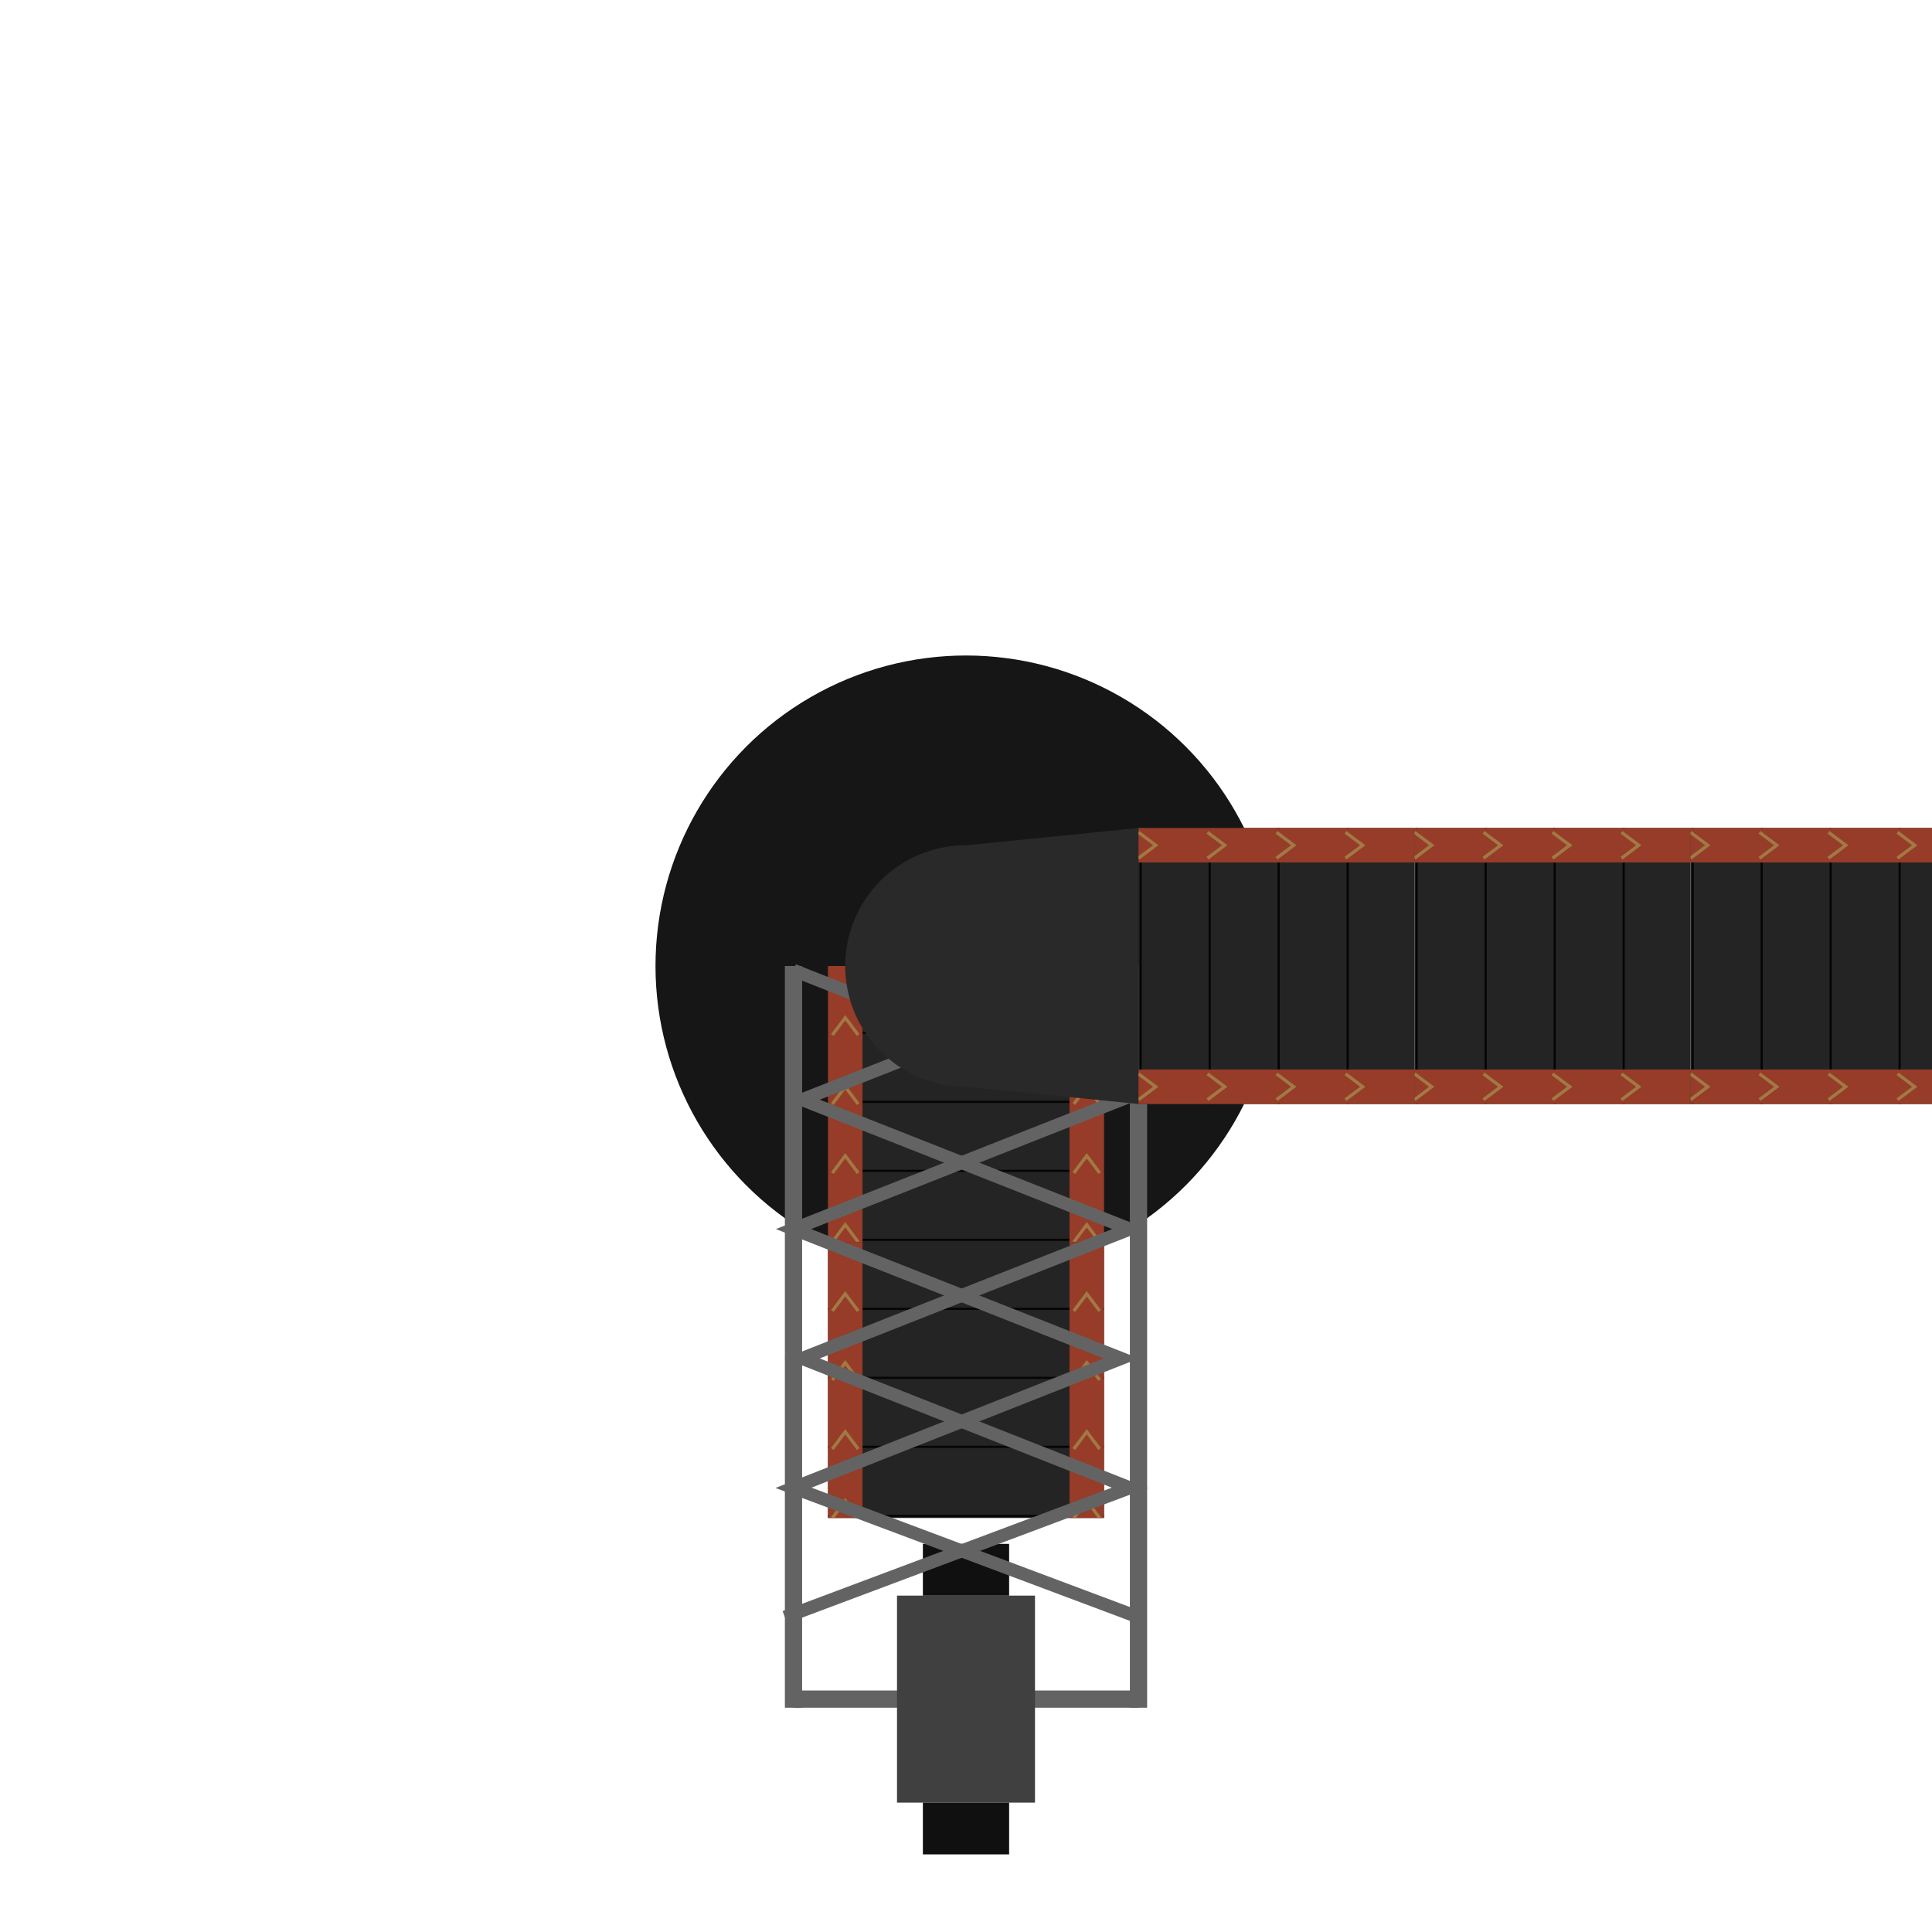 <svg xmlns="http://www.w3.org/2000/svg" width="448" height="448" viewBox="0 0 448 448">
    <symbol width="128" height="128" viewBox="0 0 128 128" id="conveyor_1">
        <rect x="0" y="0" width="128" height="128" fill="#242424" />
        <g>
            <path stroke="rgb(5,5,5)" stroke-width="1" d="M1 0 l0 128" />
            <path stroke="rgb(5,5,5)" stroke-width="1" d="M33 0 l0 128" />
            <path stroke="rgb(5,5,5)" stroke-width="1" d="M65 0 l0 128" />
            <path stroke="rgb(5,5,5)" stroke-width="1" d="M97 0 l0 128" />
        </g>
        <g>
            <rect x="0" y="0" width="128" height="16" fill="rgb(150,60,40)" />
            <path stroke="#a17945" stroke-width="1.5" fill="none"
                d="
                    M0 2 l8 6 l-8 6
                    M32 2 l8 6 l-8 6
                    M64 2 l8 6 l-8 6
                    M96 2 l8 6 l-8 6
                " />
            <rect x="0" y="112" width="128" height="16" fill="rgb(150,60,40)" />
            <path stroke="#a17945" stroke-width="1.5" fill="none"
                d="
                    M0 114 l8 6 l-8 6
                    M32 114 l8 6 l-8 6
                    M64 114 l8 6 l-8 6
                    M96 114 l8 6 l-8 6
                " />
        </g>
    </symbol>
    <circle cx="224" cy="224" r="72" fill="#161616" />
    <g transform="rotate(90 224 224)">
        <use href="#conveyor_1" x="224" y="192" width="64" height="64" transform="rotate(180 256 224)" />
        <use href="#conveyor_1" x="288" y="192" width="64" height="64" transform="rotate(180 320 224)" />
        <path d="M394 184 l0 80" stroke-width="4" stroke="#636363" fill="none" />
        <rect x="370" y="208" width="48" height="32" fill="#404040" />
        <rect x="358" y="214" width="12" height="20" fill="#101010" />
        <rect x="418" y="214" width="12" height="20" fill="#101010" />
        <path d="M224 184 l172 0 M224 264 l172 0" stroke-width="4" stroke="#636363" fill="none" />
        <path d="M225 186 l30 76 l30 -76 l30 76 l30 -76 l30 80" stroke-width="3" stroke="#636363" fill="none" />
        <path d="M225 264 l30 -76 l30 76 l30 -76 l30 76 l30 -80" stroke-width="3" stroke="#636363" fill="none" />
    </g>
    <path fill="#292929" d="M264 192 L224 196 A28 28 180 0 0 224 252 L264 256 Z" />
    <g>
        <use href="#conveyor_1" x="264" y="192" width="64" height="64" />
        <use href="#conveyor_1" x="328" y="192" width="64" height="64" />
        <use href="#conveyor_1" x="392" y="192" width="64" height="64" />
    </g>
</svg>
